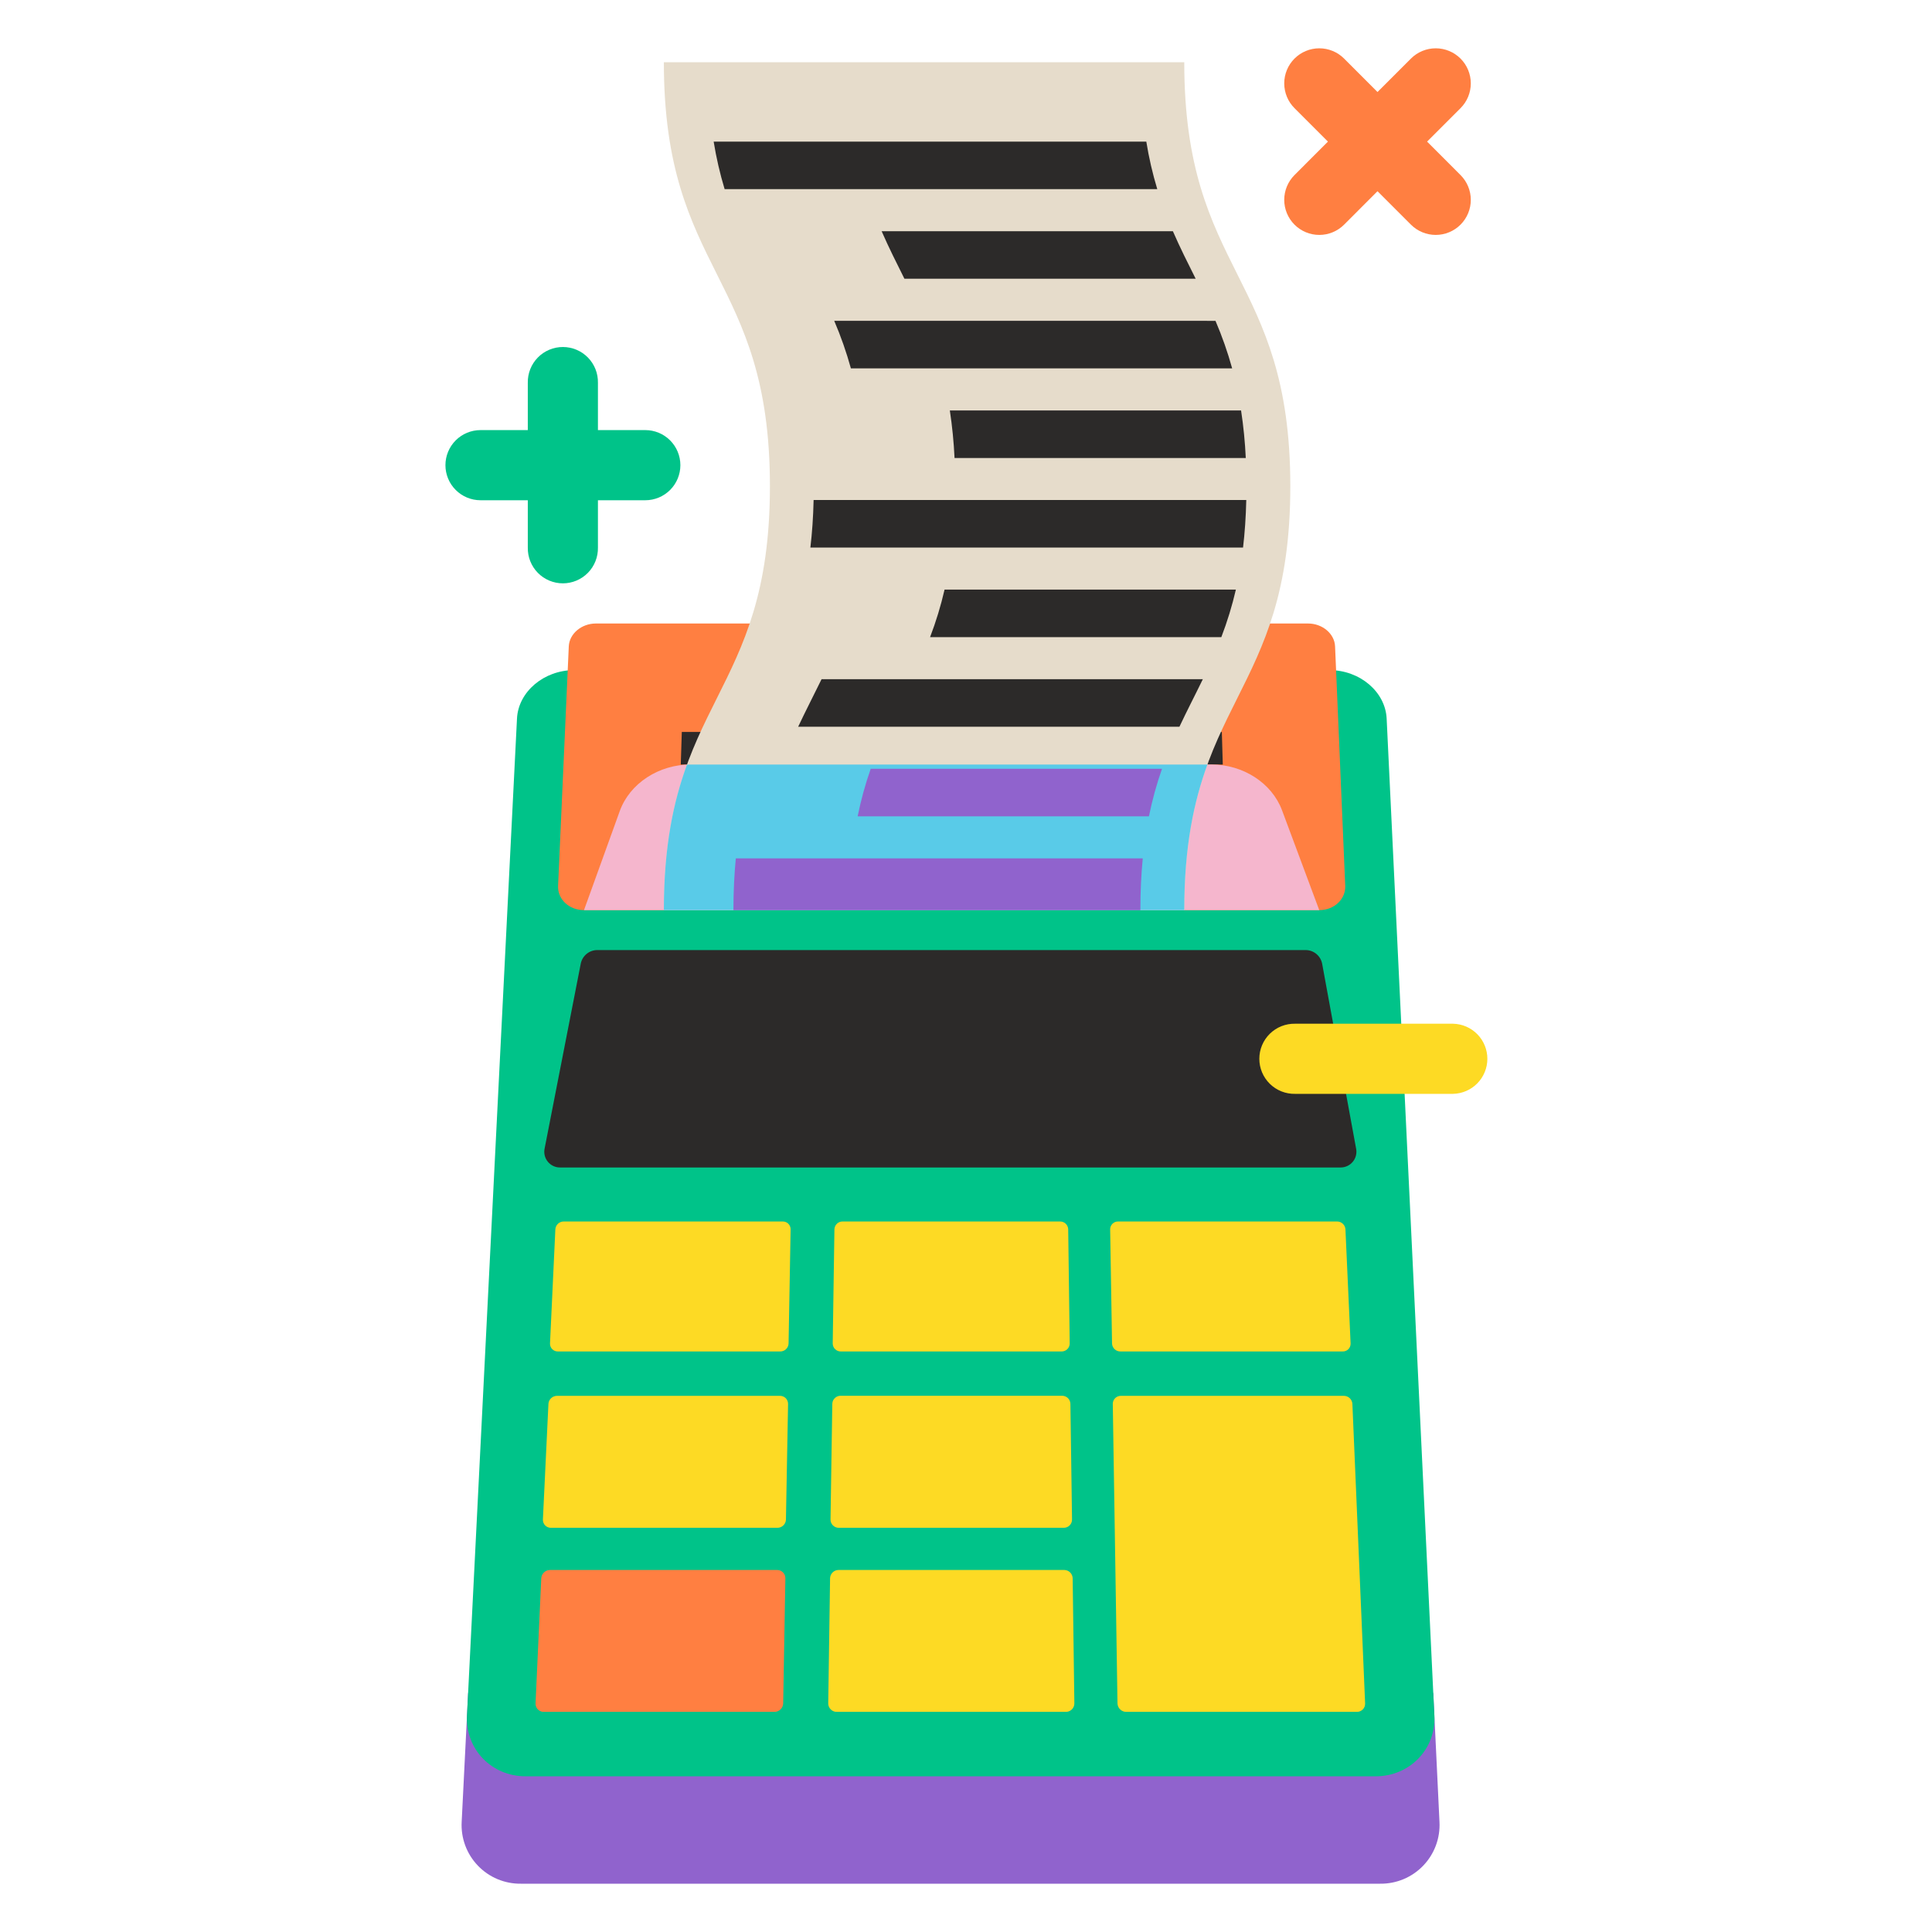 <svg width="1080" height="1080" viewBox="0 0 1080 1080" fill="none" xmlns="http://www.w3.org/2000/svg">
<g clip-path="url(#clip0)">
<path d="M801.229 946.354H261.691L258.079 1018.4C257.827 1022.88 258.498 1027.36 260.051 1031.58C261.605 1035.79 264.007 1039.63 267.109 1042.88C270.211 1046.12 273.946 1048.7 278.084 1050.44C282.221 1052.18 286.672 1053.05 291.161 1053H771.516C776.009 1053.05 780.466 1052.19 784.609 1050.45C788.753 1048.71 792.495 1046.14 795.604 1042.89C798.713 1039.65 801.122 1035.8 802.682 1031.59C804.242 1027.37 804.92 1022.88 804.673 1018.4L801.229 946.354Z" fill="#9063CD"/>
<path d="M768.996 992.968H293.799C274.78 992.968 260.121 977.754 261.037 959.105L289.002 401.666C289.75 386.687 304.056 374.607 320.925 374.607H743.223C760.134 374.607 774.415 386.687 775.146 401.666L801.826 959.147C802.733 977.754 788.041 992.968 768.996 992.968Z" fill="#00C389"/>
<path d="M749.416 652.625H313.088C311.777 652.635 310.48 652.35 309.294 651.793C308.107 651.235 307.061 650.418 306.231 649.403C305.402 648.387 304.811 647.199 304.502 645.925C304.192 644.651 304.172 643.323 304.444 642.041L324.664 538.596C325.106 536.473 326.267 534.568 327.95 533.202C329.634 531.835 331.737 531.091 333.905 531.094H729.834C732.011 531.089 734.123 531.84 735.809 533.219C737.494 534.598 738.648 536.519 739.075 538.654L758.077 642.125C758.329 643.402 758.295 644.72 757.976 645.983C757.657 647.246 757.062 648.422 756.233 649.427C755.405 650.431 754.363 651.239 753.184 651.793C752.005 652.346 750.718 652.63 749.416 652.625Z" fill="#2C2A29"/>
<path d="M737.468 508.774H326.452C318.118 508.774 311.641 502.692 311.977 495.199L317.95 361.344C318.269 354.262 325.057 348.541 333.122 348.541H731.193C739.258 348.541 746.037 354.262 746.314 361.344L751.993 495.165C752.287 502.692 745.793 508.774 737.468 508.774Z" fill="#FF7F41"/>
<path d="M683.548 427.389H380.555L381.134 409.16H683.019L683.548 427.389Z" fill="#2C2A29"/>
<path d="M436.105 755.476H311.919C311.331 755.496 310.745 755.395 310.197 755.18C309.649 754.965 309.151 754.64 308.733 754.225C308.316 753.811 307.987 753.315 307.768 752.769C307.548 752.222 307.443 751.637 307.458 751.049L310.449 687.12C310.543 685.932 311.088 684.825 311.972 684.025C312.856 683.225 314.012 682.794 315.204 682.819H437.458C438.038 682.799 438.616 682.895 439.158 683.101C439.7 683.308 440.196 683.621 440.615 684.021C441.035 684.422 441.37 684.903 441.601 685.435C441.832 685.967 441.954 686.54 441.961 687.12L440.818 751.049C440.766 752.256 440.243 753.394 439.363 754.222C438.482 755.049 437.313 755.499 436.105 755.476Z" fill="#FDDA24"/>
<path d="M434.537 854.049H308.024C307.419 854.064 306.819 853.955 306.258 853.729C305.697 853.504 305.189 853.166 304.764 852.736C304.339 852.306 304.006 851.794 303.787 851.231C303.567 850.668 303.465 850.066 303.487 849.462L306.579 784.735C306.668 783.516 307.22 782.376 308.12 781.549C309.021 780.722 310.203 780.269 311.426 780.283H435.94C436.535 780.267 437.128 780.371 437.683 780.587C438.239 780.803 438.745 781.128 439.173 781.543C439.601 781.958 439.942 782.454 440.176 783.002C440.41 783.55 440.532 784.139 440.535 784.735L439.342 849.504C439.29 850.738 438.758 851.902 437.861 852.751C436.964 853.599 435.772 854.065 434.537 854.049Z" fill="#FDDA24"/>
<path d="M593.425 755.475H470.079C469.486 755.491 468.895 755.388 468.342 755.173C467.789 754.958 467.284 754.635 466.857 754.223C466.43 753.811 466.09 753.318 465.855 752.773C465.621 752.228 465.498 751.641 465.492 751.048L466.45 687.119C466.507 685.938 467.024 684.827 467.891 684.023C468.758 683.218 469.905 682.786 471.087 682.818H592.501C593.683 682.784 594.83 683.216 595.697 684.021C596.563 684.825 597.077 685.938 597.13 687.119L597.97 751.048C597.964 751.638 597.842 752.221 597.61 752.763C597.379 753.305 597.042 753.796 596.619 754.208C596.197 754.62 595.697 754.943 595.149 755.161C594.601 755.378 594.015 755.485 593.425 755.475Z" fill="#FDDA24"/>
<path d="M594.601 854.047H468.928C468.319 854.058 467.714 853.948 467.148 853.722C466.582 853.496 466.067 853.16 465.633 852.733C465.199 852.306 464.854 851.796 464.62 851.234C464.385 850.672 464.264 850.069 464.266 849.46L465.265 784.692C465.309 783.479 465.828 782.333 466.71 781.5C467.591 780.667 468.765 780.214 469.978 780.239H593.652C594.865 780.214 596.038 780.667 596.92 781.5C597.802 782.333 598.321 783.479 598.365 784.692L599.272 849.46C599.272 850.07 599.151 850.673 598.915 851.235C598.679 851.797 598.334 852.307 597.899 852.734C597.464 853.161 596.948 853.497 596.382 853.722C595.816 853.948 595.21 854.058 594.601 854.047Z" fill="#FDDA24"/>
<path d="M595.827 956.946H467.743C467.117 956.951 466.496 956.832 465.917 956.595C465.338 956.358 464.811 956.008 464.369 955.566C463.926 955.123 463.576 954.597 463.339 954.017C463.102 953.438 462.983 952.817 462.988 952.191L464.013 882.248C464.049 881.001 464.572 879.819 465.471 878.954C466.369 878.09 467.572 877.614 468.819 877.627H594.828C596.073 877.616 597.273 878.093 598.17 878.957C599.067 879.821 599.589 881.003 599.624 882.248L600.574 952.191C600.579 952.816 600.46 953.436 600.224 954.015C599.987 954.594 599.638 955.12 599.196 955.563C598.755 956.005 598.229 956.355 597.651 956.593C597.072 956.83 596.453 956.95 595.827 956.946Z" fill="#FDDA24"/>
<path d="M432.908 956.946H303.984C303.363 956.955 302.748 956.836 302.175 956.599C301.602 956.361 301.084 956.009 300.652 955.563C300.22 955.118 299.884 954.589 299.664 954.01C299.444 953.43 299.344 952.811 299.372 952.191L302.572 882.248C302.652 880.993 303.207 879.816 304.125 878.957C305.043 878.099 306.255 877.623 307.512 877.628H434.361C434.973 877.617 435.581 877.73 436.149 877.958C436.717 878.186 437.233 878.525 437.668 878.955C438.103 879.386 438.448 879.899 438.682 880.464C438.916 881.029 439.035 881.636 439.032 882.248L437.805 952.191C437.772 953.467 437.241 954.678 436.326 955.567C435.411 956.456 434.184 956.951 432.908 956.946Z" fill="#FF7F41"/>
<path d="M750.518 755.476H626.349C625.141 755.499 623.972 755.049 623.091 754.221C622.211 753.394 621.688 752.256 621.636 751.049L620.586 687.12C620.595 686.54 620.719 685.967 620.951 685.435C621.183 684.904 621.519 684.424 621.939 684.023C622.359 683.623 622.855 683.31 623.397 683.103C623.939 682.896 624.517 682.8 625.097 682.819H747.351C748.542 682.796 749.697 683.228 750.581 684.027C751.464 684.826 752.01 685.932 752.106 687.12L754.996 751.049C755.011 751.638 754.905 752.225 754.685 752.773C754.465 753.32 754.135 753.816 753.715 754.231C753.296 754.646 752.795 754.971 752.246 755.185C751.696 755.399 751.108 755.498 750.518 755.476Z" fill="#FDDA24"/>
<path d="M755.994 784.735C755.908 783.516 755.359 782.375 754.46 781.547C753.56 780.719 752.378 780.267 751.155 780.283H626.641C626.046 780.267 625.454 780.371 624.899 780.587C624.344 780.804 623.838 781.129 623.411 781.544C622.984 781.958 622.644 782.454 622.411 783.002C622.178 783.551 622.057 784.14 622.055 784.735L624.684 952.218C624.723 953.483 625.252 954.684 626.16 955.566C627.067 956.448 628.282 956.944 629.548 956.947H758.497C759.118 956.956 759.733 956.838 760.306 956.6C760.879 956.362 761.397 956.01 761.829 955.565C762.261 955.12 762.597 954.591 762.817 954.011C763.037 953.431 763.137 952.812 763.109 952.193L755.994 784.735Z" fill="#FDDA24"/>
<path d="M737.47 508.774H326.453L346.447 453.397C352.016 437.965 368.187 427.355 386.131 427.355H677.179C694.938 427.355 710.966 437.722 716.661 452.944L737.47 508.774Z" fill="#F5B6CD"/>
<path d="M662.006 34.803H371.102C371.102 153.293 430.393 153.293 430.393 271.792C430.393 390.291 371.102 390.283 371.102 508.774H662.006C662.006 390.325 721.298 390.325 721.298 271.792C721.298 153.26 662.006 153.293 662.006 34.803Z" fill="#E6DCCB"/>
<path d="M662.006 508.774C662.006 473.029 667.408 448.071 674.943 427.389H386.105C385.408 427.389 384.711 427.389 384.022 427.439C376.461 448.121 371.102 473.063 371.102 508.774H662.006Z" fill="#59CBE8"/>
<path d="M642.267 456.329C644.087 447.314 646.529 438.436 649.576 429.758H486.738C483.692 438.436 481.25 447.314 479.43 456.329H642.267Z" fill="#9063CD"/>
<path d="M528.016 329.58C525.938 338.617 523.232 347.499 519.918 356.16H682.73C686.055 347.499 688.775 338.618 690.87 329.58H528.016Z" fill="#2C2A29"/>
<path d="M459.259 379.674C454.925 388.578 450.439 397.181 446.18 406.245H659.312C663.571 397.181 668.057 388.604 672.391 379.674H459.259Z" fill="#2C2A29"/>
<path d="M454.814 279.496C454.596 289.123 453.974 297.935 453.008 306.076H694.87C695.836 297.935 696.457 289.123 696.676 279.496H454.814Z" fill="#2C2A29"/>
<path d="M398.941 79.158C400.393 88.144 402.441 97.024 405.074 105.738H646.927C644.287 97.026 642.238 88.146 640.795 79.158H398.941Z" fill="#2C2A29"/>
<path d="M492.836 129.242C496.877 138.483 501.237 147.135 505.58 155.822H668.392C664.049 147.135 659.68 138.525 655.648 129.242H492.836Z" fill="#2C2A29"/>
<path d="M411.324 479.842C410.484 488.662 409.988 498.248 409.988 508.774H637.477C637.477 498.248 637.956 488.662 638.812 479.842H411.324Z" fill="#9063CD"/>
<path d="M466.332 179.328C470.037 187.976 473.152 196.864 475.657 205.933H688.789C686.283 196.873 683.167 187.993 679.464 179.353L466.332 179.328Z" fill="#2C2A29"/>
<path d="M530.965 229.453C532.3 238.262 533.178 247.133 533.594 256.033H696.398C695.986 247.133 695.108 238.261 693.769 229.453H530.965Z" fill="#2C2A29"/>
<path d="M360.728 240.426H334.249V213.989C334.303 211.381 333.836 208.788 332.875 206.362C331.915 203.937 330.479 201.727 328.654 199.864C326.828 198 324.649 196.519 322.243 195.508C319.838 194.497 317.256 193.977 314.647 193.977C312.038 193.977 309.455 194.497 307.05 195.508C304.644 196.519 302.465 198 300.64 199.864C298.814 201.727 297.379 203.937 296.418 206.362C295.457 208.788 294.99 211.381 295.044 213.989V240.426H268.607C263.407 240.426 258.42 242.492 254.743 246.169C251.066 249.846 249 254.833 249 260.033C249 265.233 251.066 270.22 254.743 273.897C258.42 277.574 263.407 279.64 268.607 279.64H295.044V306.077C294.99 308.685 295.457 311.278 296.418 313.704C297.379 316.129 298.814 318.339 300.64 320.203C302.465 322.067 304.644 323.547 307.05 324.558C309.455 325.569 312.038 326.09 314.647 326.09C317.256 326.09 319.838 325.569 322.243 324.558C324.649 323.547 326.828 322.067 328.654 320.203C330.479 318.339 331.915 316.129 332.875 313.704C333.836 311.278 334.303 308.685 334.249 306.077V279.64H360.728C365.928 279.64 370.915 277.574 374.592 273.897C378.269 270.22 380.335 265.233 380.335 260.033C380.335 254.833 378.269 249.846 374.592 246.169C370.915 242.492 365.928 240.426 360.728 240.426Z" fill="#00C389"/>
<path d="M812.242 611.472H723.985C721.377 611.526 718.784 611.058 716.358 610.098C713.933 609.137 711.723 607.701 709.86 605.876C707.996 604.05 706.515 601.871 705.504 599.466C704.493 597.061 703.973 594.478 703.973 591.869C703.973 589.26 704.493 586.677 705.504 584.272C706.515 581.867 707.996 579.687 709.86 577.862C711.723 576.036 713.933 574.601 716.358 573.64C718.784 572.679 721.377 572.212 723.985 572.266H812.242C817.371 572.372 822.254 574.484 825.843 578.149C829.433 581.813 831.443 586.739 831.443 591.869C831.443 596.999 829.433 601.924 825.843 605.589C822.254 609.254 817.371 611.365 812.242 611.472Z" fill="#FDDA24"/>
<path d="M797.755 79.159L816.446 60.467C820.122 56.791 822.187 51.805 822.187 46.606C822.187 41.407 820.122 36.422 816.446 32.745C812.77 29.069 807.784 27.004 802.585 27.004C797.386 27.004 792.4 29.069 788.724 32.745L770.033 51.437L751.358 32.745C747.682 29.069 742.696 27.004 737.497 27.004C732.298 27.004 727.312 29.069 723.636 32.745C719.96 36.422 717.895 41.407 717.895 46.606C717.895 51.805 719.96 56.791 723.636 60.467L742.327 79.159L723.636 97.859C721.816 99.679 720.372 101.84 719.387 104.218C718.402 106.596 717.895 109.145 717.895 111.719C717.895 114.294 718.402 116.843 719.387 119.221C720.372 121.599 721.816 123.76 723.636 125.58C725.456 127.401 727.617 128.845 729.995 129.83C732.374 130.815 734.923 131.322 737.497 131.322C740.071 131.322 742.62 130.815 744.999 129.83C747.377 128.845 749.538 127.401 751.358 125.58L770.033 106.889L788.724 125.58C792.4 129.257 797.386 131.322 802.585 131.322C807.784 131.322 812.77 129.257 816.446 125.58C820.122 121.904 822.187 116.918 822.187 111.719C822.187 106.521 820.122 101.535 816.446 97.859L797.755 79.159Z" fill="#FF7F41"/>
</g>
<defs>
<clipPath id="clip0">
<rect width="582.843" height="1026" fill="white" transform="translate(249 27)"/>
</clipPath>
</defs>
</svg>
